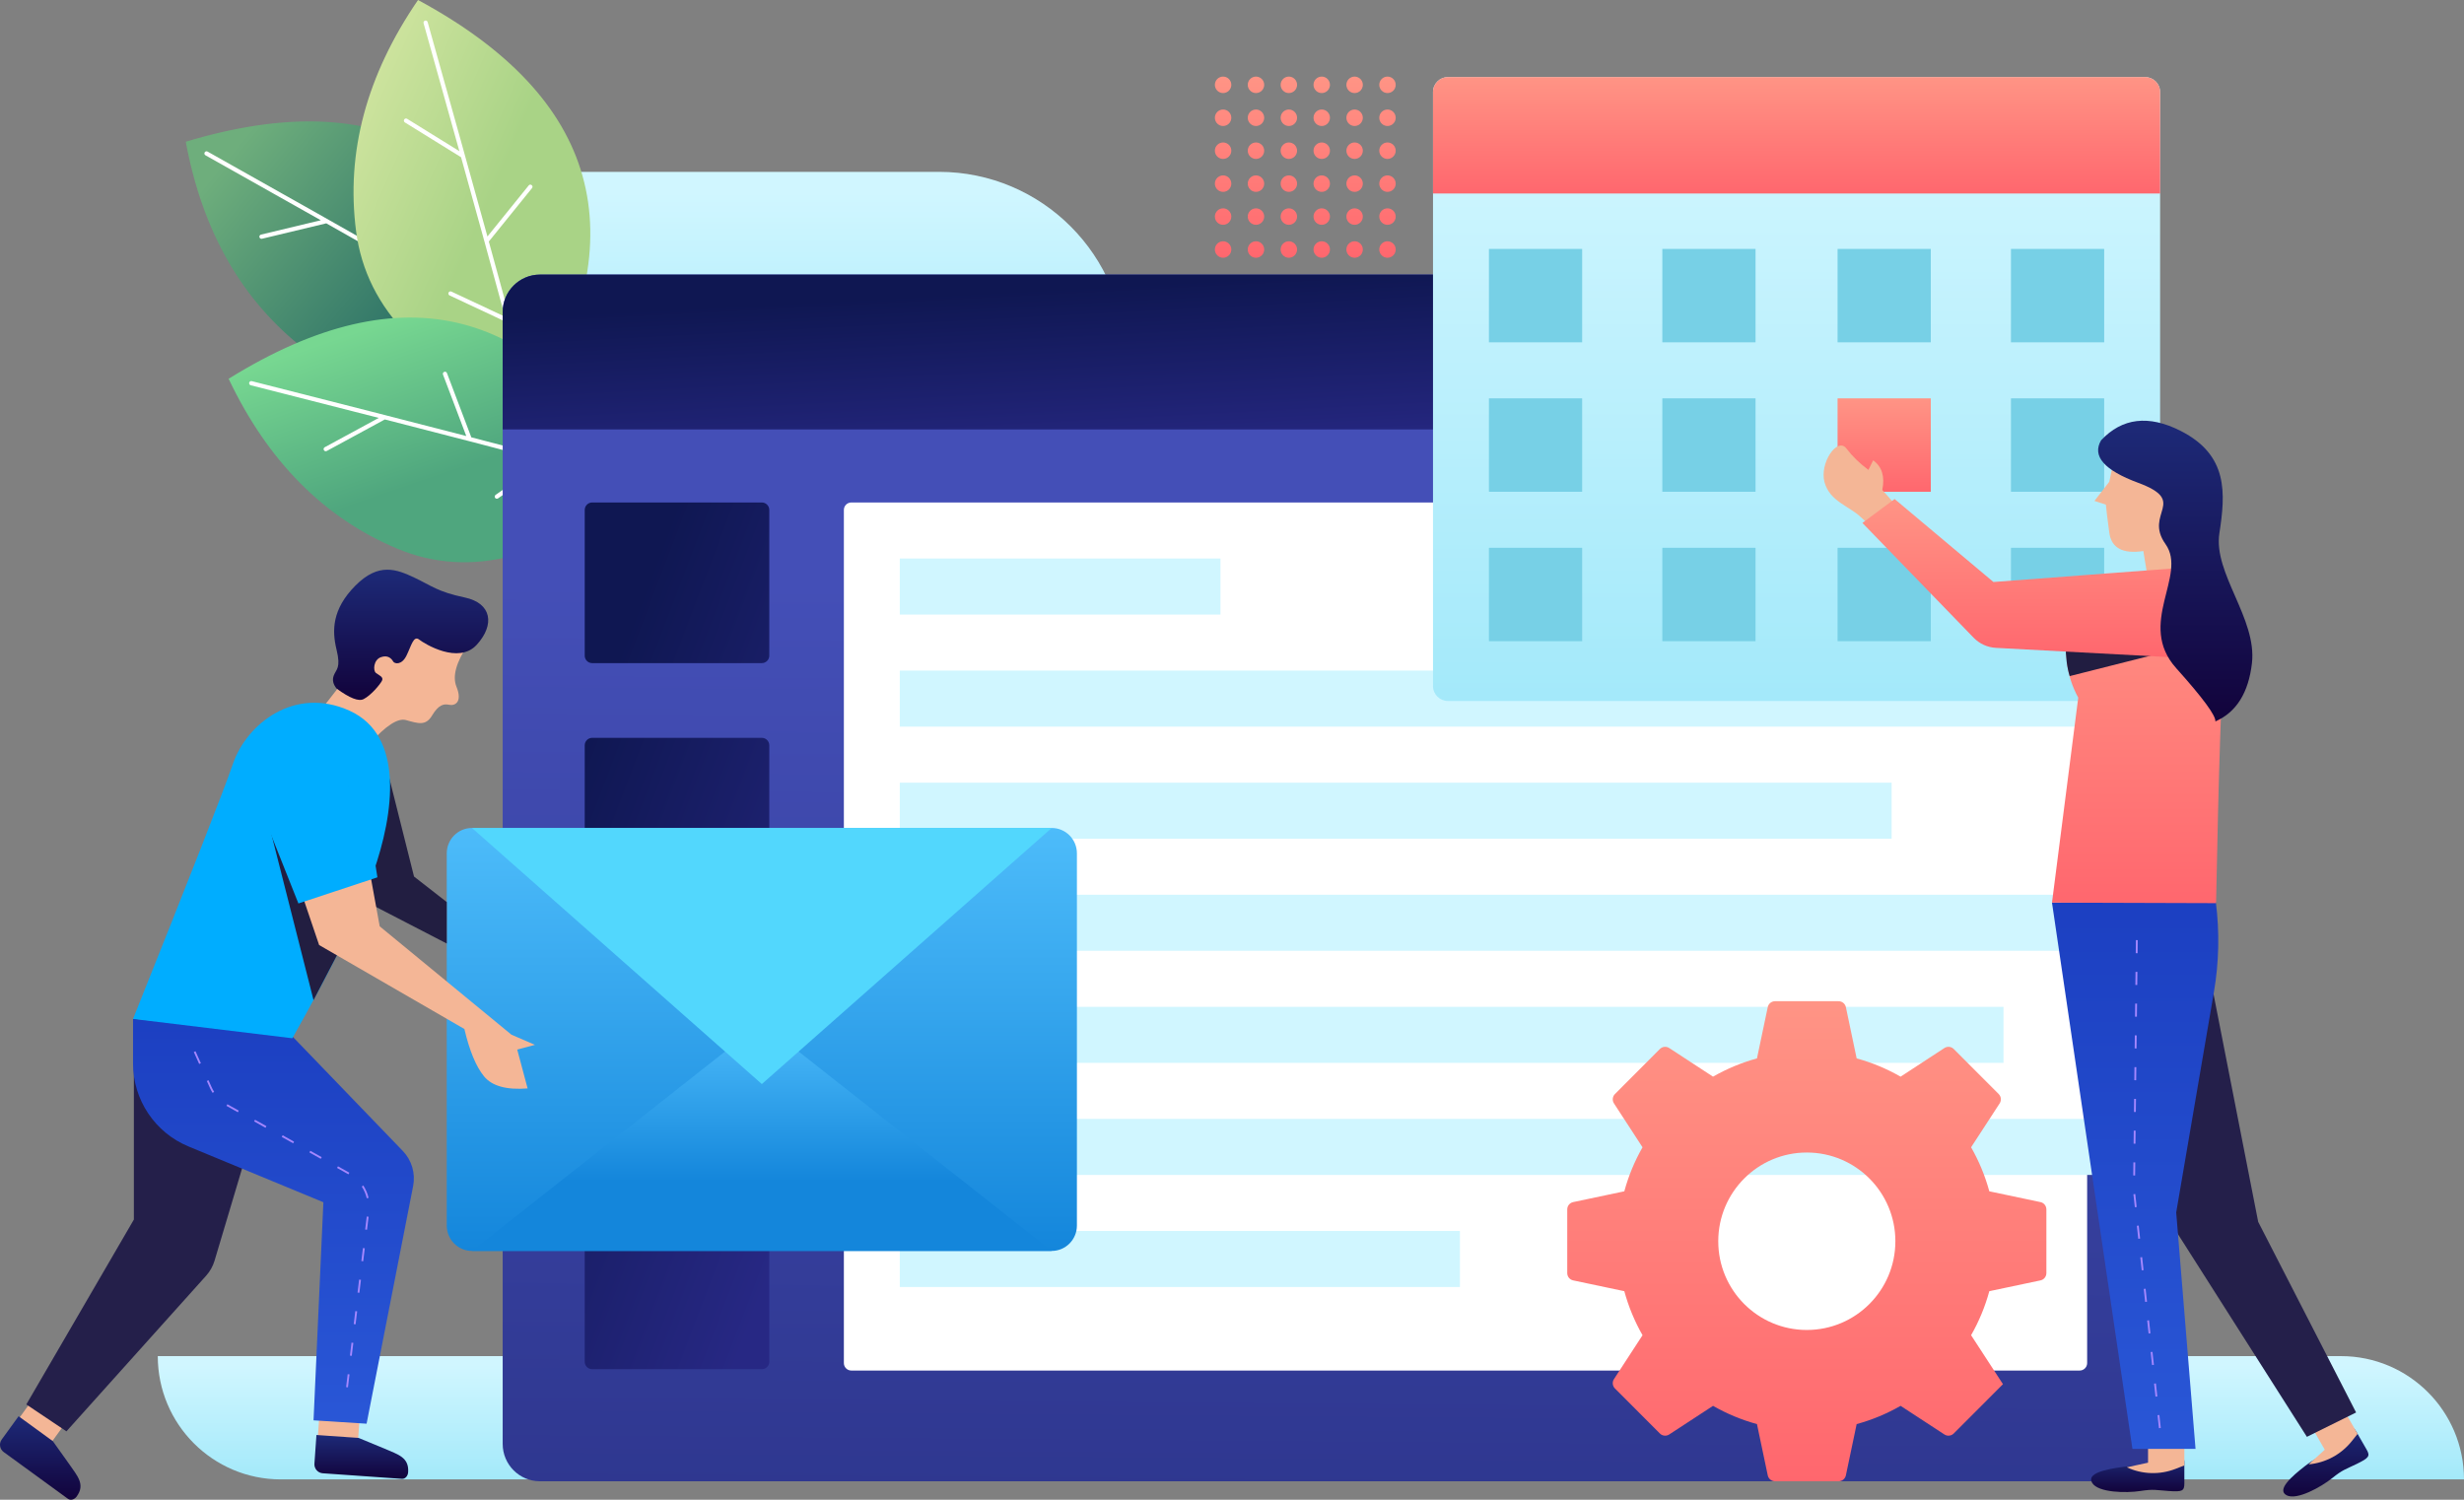 <svg width="414" height="252" viewBox="0 0 414 252" fill="none" xmlns="http://www.w3.org/2000/svg">
<rect x="0" y="0" width="414" height="252" fill="#808080" stroke="none"/>
<path d="M157.762 28.875C175.062 28.875 189.087 42.927 189.087 60.262V75.013H115.786C98.486 75.013 84.461 60.961 84.461 43.627V28.875H157.762Z" fill="url(#paint0_linear_751_49659)"/>
<path d="M26.51 227.867H393.326C404.744 227.867 414 237.142 414 248.582H47.185C35.767 248.582 26.51 239.308 26.51 227.867Z" fill="url(#paint1_linear_751_49659)"/>
<path fill-rule="evenodd" clip-rule="evenodd" d="M205.504 15.636C206.267 15.636 206.885 15.016 206.885 14.252C206.885 13.488 206.267 12.868 205.504 12.868C204.741 12.868 204.123 13.488 204.123 14.252C204.123 15.016 204.741 15.636 205.504 15.636ZM206.885 19.787C206.885 20.551 206.267 21.17 205.504 21.17C204.741 21.17 204.123 20.551 204.123 19.787C204.123 19.023 204.741 18.403 205.504 18.403C206.267 18.403 206.885 19.023 206.885 19.787ZM205.504 26.705C206.267 26.705 206.885 26.086 206.885 25.321C206.885 24.557 206.267 23.938 205.504 23.938C204.741 23.938 204.123 24.557 204.123 25.321C204.123 26.086 204.741 26.705 205.504 26.705ZM206.885 30.856C206.885 31.62 206.267 32.24 205.504 32.24C204.741 32.24 204.123 31.62 204.123 30.856C204.123 30.092 204.741 29.473 205.504 29.473C206.267 29.473 206.885 30.092 206.885 30.856ZM205.504 37.775C206.267 37.775 206.885 37.155 206.885 36.391C206.885 35.627 206.267 35.007 205.504 35.007C204.741 35.007 204.123 35.627 204.123 36.391C204.123 37.155 204.741 37.775 205.504 37.775ZM205.504 43.309C206.267 43.309 206.885 42.69 206.885 41.926C206.885 41.162 206.267 40.542 205.504 40.542C204.741 40.542 204.123 41.162 204.123 41.926C204.123 42.69 204.741 43.309 205.504 43.309ZM212.409 41.926C212.409 42.69 211.791 43.309 211.028 43.309C210.266 43.309 209.647 42.69 209.647 41.926C209.647 41.162 210.266 40.542 211.028 40.542C211.791 40.542 212.409 41.162 212.409 41.926ZM211.028 37.775C211.791 37.775 212.409 37.155 212.409 36.391C212.409 35.627 211.791 35.007 211.028 35.007C210.266 35.007 209.647 35.627 209.647 36.391C209.647 37.155 210.266 37.775 211.028 37.775ZM212.409 30.856C212.409 31.62 211.791 32.24 211.028 32.24C210.266 32.24 209.647 31.62 209.647 30.856C209.647 30.092 210.266 29.473 211.028 29.473C211.791 29.473 212.409 30.092 212.409 30.856ZM211.028 26.705C211.791 26.705 212.409 26.086 212.409 25.321C212.409 24.557 211.791 23.938 211.028 23.938C210.266 23.938 209.647 24.557 209.647 25.321C209.647 26.086 210.266 26.705 211.028 26.705ZM212.409 19.787C212.409 20.551 211.791 21.17 211.028 21.17C210.266 21.17 209.647 20.551 209.647 19.787C209.647 19.023 210.266 18.403 211.028 18.403C211.791 18.403 212.409 19.023 212.409 19.787ZM211.028 15.636C211.791 15.636 212.409 15.016 212.409 14.252C212.409 13.488 211.791 12.868 211.028 12.868C210.266 12.868 209.647 13.488 209.647 14.252C209.647 15.016 210.266 15.636 211.028 15.636ZM217.934 41.926C217.934 42.69 217.315 43.309 216.553 43.309C215.79 43.309 215.172 42.69 215.172 41.926C215.172 41.162 215.79 40.542 216.553 40.542C217.315 40.542 217.934 41.162 217.934 41.926ZM216.553 37.775C217.315 37.775 217.934 37.155 217.934 36.391C217.934 35.627 217.315 35.007 216.553 35.007C215.79 35.007 215.172 35.627 215.172 36.391C215.172 37.155 215.79 37.775 216.553 37.775ZM217.934 30.856C217.934 31.62 217.315 32.24 216.553 32.24C215.79 32.24 215.172 31.62 215.172 30.856C215.172 30.092 215.79 29.473 216.553 29.473C217.315 29.473 217.934 30.092 217.934 30.856ZM216.553 26.705C217.315 26.705 217.934 26.086 217.934 25.321C217.934 24.557 217.315 23.938 216.553 23.938C215.79 23.938 215.172 24.557 215.172 25.321C215.172 26.086 215.79 26.705 216.553 26.705ZM217.934 19.787C217.934 20.551 217.315 21.17 216.553 21.17C215.79 21.17 215.172 20.551 215.172 19.787C215.172 19.023 215.79 18.403 216.553 18.403C217.315 18.403 217.934 19.023 217.934 19.787ZM216.553 15.636C217.315 15.636 217.934 15.016 217.934 14.252C217.934 13.488 217.315 12.868 216.553 12.868C215.79 12.868 215.172 13.488 215.172 14.252C215.172 15.016 215.79 15.636 216.553 15.636ZM223.458 41.926C223.458 42.69 222.84 43.309 222.077 43.309C221.314 43.309 220.696 42.69 220.696 41.926C220.696 41.162 221.314 40.542 222.077 40.542C222.84 40.542 223.458 41.162 223.458 41.926ZM222.077 37.775C222.84 37.775 223.458 37.155 223.458 36.391C223.458 35.627 222.84 35.007 222.077 35.007C221.314 35.007 220.696 35.627 220.696 36.391C220.696 37.155 221.314 37.775 222.077 37.775ZM223.458 30.856C223.458 31.62 222.84 32.24 222.077 32.24C221.314 32.24 220.696 31.62 220.696 30.856C220.696 30.092 221.314 29.473 222.077 29.473C222.84 29.473 223.458 30.092 223.458 30.856ZM222.077 26.705C222.84 26.705 223.458 26.086 223.458 25.321C223.458 24.557 222.84 23.938 222.077 23.938C221.314 23.938 220.696 24.557 220.696 25.321C220.696 26.086 221.314 26.705 222.077 26.705ZM223.458 19.787C223.458 20.551 222.84 21.17 222.077 21.17C221.314 21.17 220.696 20.551 220.696 19.787C220.696 19.023 221.314 18.403 222.077 18.403C222.84 18.403 223.458 19.023 223.458 19.787ZM222.077 15.636C222.84 15.636 223.458 15.016 223.458 14.252C223.458 13.488 222.84 12.868 222.077 12.868C221.314 12.868 220.696 13.488 220.696 14.252C220.696 15.016 221.314 15.636 222.077 15.636ZM228.982 41.926C228.982 42.69 228.364 43.309 227.601 43.309C226.838 43.309 226.22 42.69 226.22 41.926C226.22 41.162 226.838 40.542 227.601 40.542C228.364 40.542 228.982 41.162 228.982 41.926ZM227.601 37.775C228.364 37.775 228.982 37.155 228.982 36.391C228.982 35.627 228.364 35.007 227.601 35.007C226.838 35.007 226.22 35.627 226.22 36.391C226.22 37.155 226.838 37.775 227.601 37.775ZM228.982 30.856C228.982 31.62 228.364 32.24 227.601 32.24C226.838 32.24 226.22 31.62 226.22 30.856C226.22 30.092 226.838 29.473 227.601 29.473C228.364 29.473 228.982 30.092 228.982 30.856ZM227.601 26.705C228.364 26.705 228.982 26.086 228.982 25.321C228.982 24.557 228.364 23.938 227.601 23.938C226.838 23.938 226.22 24.557 226.22 25.321C226.22 26.086 226.838 26.705 227.601 26.705ZM228.982 19.787C228.982 20.551 228.364 21.17 227.601 21.17C226.838 21.17 226.22 20.551 226.22 19.787C226.22 19.023 226.838 18.403 227.601 18.403C228.364 18.403 228.982 19.023 228.982 19.787ZM227.601 15.636C228.364 15.636 228.982 15.016 228.982 14.252C228.982 13.488 228.364 12.868 227.601 12.868C226.838 12.868 226.22 13.488 226.22 14.252C226.22 15.016 226.838 15.636 227.601 15.636ZM234.506 41.926C234.506 42.69 233.888 43.309 233.125 43.309C232.363 43.309 231.744 42.69 231.744 41.926C231.744 41.162 232.363 40.542 233.125 40.542C233.888 40.542 234.506 41.162 234.506 41.926ZM233.125 37.775C233.888 37.775 234.506 37.155 234.506 36.391C234.506 35.627 233.888 35.007 233.125 35.007C232.363 35.007 231.744 35.627 231.744 36.391C231.744 37.155 232.363 37.775 233.125 37.775ZM234.506 30.856C234.506 31.62 233.888 32.24 233.125 32.24C232.363 32.24 231.744 31.62 231.744 30.856C231.744 30.092 232.363 29.473 233.125 29.473C233.888 29.473 234.506 30.092 234.506 30.856ZM233.125 26.705C233.888 26.705 234.506 26.086 234.506 25.321C234.506 24.557 233.888 23.938 233.125 23.938C232.363 23.938 231.744 24.557 231.744 25.321C231.744 26.086 232.363 26.705 233.125 26.705ZM234.506 19.787C234.506 20.551 233.888 21.17 233.125 21.17C232.363 21.17 231.744 20.551 231.744 19.787C231.744 19.023 232.363 18.403 233.125 18.403C233.888 18.403 234.506 19.023 234.506 19.787ZM233.125 15.636C233.888 15.636 234.506 15.016 234.506 14.252C234.506 13.488 233.888 12.868 233.125 12.868C232.363 12.868 231.744 13.488 231.744 14.252C231.744 15.016 232.363 15.636 233.125 15.636Z" fill="url(#paint2_linear_751_49659)"/>
<path d="M93.546 59.062C75.916 67.04 61.821 66.939 51.261 58.759C40.702 50.578 34.017 38.93 31.209 23.814C64.217 13.882 84.996 25.631 93.546 59.062Z" fill="url(#paint3_linear_751_49659)"/>
<path d="M67.514 44.717C63.709 42.554 59.478 40.157 54.821 37.526L44.018 40.118C43.827 40.164 43.634 40.045 43.588 39.852C43.543 39.66 43.661 39.466 43.853 39.42L53.904 37.008C48.092 33.726 41.632 30.088 34.524 26.095C34.352 25.998 34.291 25.78 34.387 25.607C34.483 25.434 34.7 25.372 34.872 25.468C47.85 32.76 58.669 38.866 67.328 43.787L66.211 32.776C66.163 32.3 66.873 32.227 66.921 32.703L68.09 44.219C79.635 50.783 87.227 55.176 90.868 57.4C91.036 57.502 91.09 57.723 90.988 57.892C90.885 58.062 90.666 58.116 90.498 58.013C88.319 56.682 84.72 54.572 79.701 51.682C79.688 51.689 79.674 51.695 79.66 51.7L69.787 55.325C69.602 55.393 69.397 55.297 69.33 55.111C69.262 54.925 69.358 54.719 69.543 54.651L78.894 51.217C75.686 49.372 71.93 47.227 67.628 44.781C67.587 44.767 67.548 44.746 67.514 44.717Z" fill="white"/>
<path d="M89.598 69.051C71.475 62.171 61.553 52.105 59.83 38.85C58.107 25.596 61.577 12.646 70.238 0C100.641 16.408 107.094 39.425 89.598 69.051Z" fill="url(#paint4_linear_751_49659)"/>
<path d="M82.132 40.584C85.672 53.432 87.946 61.935 88.954 66.096C89.001 66.288 88.884 66.482 88.693 66.529C88.502 66.576 88.31 66.458 88.263 66.266C87.66 63.777 86.601 59.726 85.088 54.114C85.074 54.11 85.06 54.104 85.046 54.098L75.539 49.643C75.361 49.559 75.283 49.346 75.366 49.166C75.449 48.987 75.661 48.909 75.839 48.992L84.845 53.212C83.876 49.627 82.732 45.441 81.413 40.653C81.393 40.614 81.381 40.571 81.378 40.526C80.211 36.292 78.907 31.59 77.468 26.419L68.029 20.572C67.862 20.468 67.809 20.247 67.912 20.079C68.015 19.91 68.234 19.857 68.402 19.961L77.184 25.402C75.387 18.949 73.382 11.785 71.169 3.909C71.116 3.718 71.225 3.52 71.415 3.466C71.604 3.412 71.8 3.523 71.854 3.713C75.894 18.095 79.242 30.102 81.899 39.737L88.835 31.158C89.135 30.788 89.687 31.241 89.387 31.611L82.132 40.584Z" fill="white"/>
<path d="M107.642 81.468C92.676 93.771 79.046 97.346 66.751 92.192C54.456 87.038 45.01 77.523 38.414 63.646C67.72 45.449 90.796 51.39 107.642 81.468Z" fill="url(#paint5_linear_751_49659)"/>
<path d="M79.189 73.482C92.022 76.808 100.48 79.069 104.566 80.265C104.755 80.321 104.863 80.519 104.808 80.709C104.753 80.899 104.555 81.007 104.366 80.952C101.921 80.236 97.904 79.137 92.316 77.656C92.305 77.666 92.294 77.676 92.281 77.684L83.684 83.738C83.523 83.852 83.301 83.812 83.188 83.651C83.075 83.489 83.114 83.266 83.275 83.152L91.418 77.418C87.847 76.474 83.67 75.382 78.888 74.143C78.845 74.14 78.802 74.13 78.761 74.11C74.532 73.014 69.832 71.804 64.66 70.479L54.9 75.778C54.726 75.873 54.51 75.808 54.416 75.634C54.323 75.46 54.387 75.243 54.56 75.149L63.642 70.218C57.188 68.565 50.017 66.738 42.129 64.736C41.938 64.687 41.822 64.493 41.87 64.301C41.919 64.11 42.112 63.994 42.303 64.042C56.706 67.698 68.719 70.771 78.343 73.263L74.433 62.947C74.263 62.502 74.93 62.247 75.099 62.693L79.189 73.482Z" fill="white"/>
<path d="M90.726 46.139H356.049C359.509 46.139 362.314 48.949 362.314 52.416V242.62C362.314 246.086 359.509 248.897 356.049 248.897H90.726C87.266 248.897 84.461 246.086 84.461 242.62V52.416C84.461 48.949 87.266 46.139 90.726 46.139Z" fill="url(#paint6_linear_751_49659)"/>
<path fill-rule="evenodd" clip-rule="evenodd" d="M128.003 84.431H99.498C98.806 84.431 98.245 84.993 98.245 85.686V110.168C98.245 110.861 98.806 111.423 99.498 111.423H128.003C128.695 111.423 129.256 110.861 129.256 110.168V85.686C129.256 84.993 128.695 84.431 128.003 84.431ZM128.003 123.978H99.498C98.806 123.978 98.245 124.54 98.245 125.233V149.715C98.245 150.408 98.806 150.971 99.498 150.971H128.003C128.695 150.971 129.256 150.408 129.256 149.715V125.233C129.256 124.54 128.695 123.978 128.003 123.978ZM99.498 163.525H128.003C128.695 163.525 129.256 164.087 129.256 164.781V189.262C129.256 189.956 128.695 190.518 128.003 190.518H99.498C98.806 190.518 98.245 189.956 98.245 189.262V164.781C98.245 164.087 98.806 163.525 99.498 163.525ZM128.003 203.072H99.498C98.806 203.072 98.245 203.635 98.245 204.328V228.81C98.245 229.503 98.806 230.065 99.498 230.065H128.003C128.695 230.065 129.256 229.503 129.256 228.81V204.328C129.256 203.635 128.695 203.072 128.003 203.072Z" fill="url(#paint7_linear_751_49659)"/>
<path d="M143.039 84.431H349.428C350.12 84.431 350.681 84.993 350.681 85.686V229.035C350.681 229.729 350.12 230.291 349.428 230.291H143.039C142.347 230.291 141.786 229.729 141.786 229.035V85.686C141.786 84.993 142.347 84.431 143.039 84.431Z" fill="white"/>
<path fill-rule="evenodd" clip-rule="evenodd" d="M151.184 93.847H205.063V103.263H151.184V93.847ZM151.184 112.679H352.29V122.095H151.184V112.679ZM317.832 131.511H151.184V140.927H317.832V131.511ZM151.184 150.343H352.29V159.759H151.184V150.343ZM336.627 169.175H151.184V178.591H336.627V169.175ZM151.184 188.007H352.29V197.423H151.184V188.007ZM245.295 206.839H151.184V216.255H245.295V206.839Z" fill="#D0F6FF"/>
<path fill-rule="evenodd" clip-rule="evenodd" d="M271.178 185.403L275.977 192.776C274.663 195.077 273.628 197.559 272.916 200.174L264.322 201.987C263.742 202.11 263.327 202.622 263.327 203.216V213.915C263.327 214.509 263.742 215.021 264.322 215.143L272.916 216.956C273.628 219.572 274.663 222.053 275.977 224.355L271.178 231.728C270.854 232.225 270.923 232.882 271.342 233.302L278.892 240.867C279.311 241.287 279.966 241.355 280.463 241.031L287.822 236.222C290.118 237.539 292.595 238.576 295.205 239.289L297.015 247.9C297.137 248.481 297.648 248.897 298.241 248.897H308.919C309.511 248.897 310.023 248.481 310.145 247.9L311.954 239.289C314.565 238.576 317.041 237.539 319.338 236.222L326.697 241.031C327.193 241.355 327.848 241.287 328.267 240.867L336.537 232.581L331.182 224.355C332.496 222.053 333.532 219.572 334.243 216.956L342.837 215.143C343.417 215.021 343.832 214.509 343.832 213.915V203.216C343.832 202.622 343.417 202.11 342.837 201.987L334.243 200.174C333.532 197.559 332.496 195.077 331.182 192.776L335.981 185.403C336.305 184.905 336.237 184.249 335.818 183.829L328.267 176.264C327.848 175.844 327.193 175.776 326.697 176.1L319.338 180.909C317.041 179.592 314.565 178.554 311.954 177.842L310.145 169.23C310.023 168.649 309.511 168.233 308.919 168.233H298.241C297.648 168.233 297.137 168.649 297.015 169.23L295.205 177.842C292.595 178.554 290.118 179.592 287.822 180.909L280.463 176.1C279.966 175.776 279.311 175.844 278.892 176.264L271.342 183.829C270.923 184.249 270.854 184.905 271.178 185.403ZM318.459 208.565C318.459 216.799 311.797 223.474 303.58 223.474C295.362 223.474 288.7 216.799 288.7 208.565C288.7 200.331 295.362 193.657 303.58 193.657C311.797 193.657 318.459 200.331 318.459 208.565Z" fill="url(#paint8_linear_751_49659)"/>
<path d="M90.726 46.139H356.049C359.509 46.139 362.314 48.949 362.314 52.416V72.159H84.461L84.461 52.416C84.461 48.949 87.266 46.139 90.726 46.139Z" fill="url(#paint9_linear_751_49659)"/>
<path d="M79.299 139.123H176.707C179.046 139.123 180.942 141.032 180.942 143.387V205.929C180.942 208.284 179.046 210.193 176.707 210.193H79.299C76.96 210.193 75.064 208.284 75.064 205.929V143.387C75.064 141.032 76.96 139.123 79.299 139.123Z" fill="url(#paint10_linear_751_49659)"/>
<path d="M128.003 171.815L176.707 210.193H79.299L128.003 171.815Z" fill="url(#paint11_linear_751_49659)"/>
<path d="M79.299 139.123L176.707 139.123L128.003 182.152L79.299 139.123Z" fill="#52D7FD"/>
<path d="M75.064 151.57V158.541L59.386 150.43L50.944 128.827L64.048 125.309L69.565 147.286L75.064 151.57Z" fill="#221E41"/>
<path d="M62.103 124.977L54.272 118.847L56.613 115.844C56.965 111.683 59.428 107.451 64.005 103.148C68.581 98.845 73.463 100.561 78.651 108.296C76.638 111.271 75.986 113.634 76.695 115.386C77.758 118.014 76.403 118.629 75.473 118.424C74.543 118.218 73.673 118.426 72.598 120.223C71.523 122.021 70.273 121.564 68.214 120.995C66.842 120.615 64.805 121.943 62.103 124.977Z" fill="#F4B696"/>
<path d="M53.865 234.876L60.624 235.35L60.151 242.117L53.393 241.644L53.865 234.876Z" fill="#F4B696"/>
<path d="M53.167 241.12L60.265 241.617L64.657 243.436C66.867 244.399 68.752 244.861 68.576 247.38C68.531 248.027 68.067 248.522 67.539 248.485L54.225 247.552C53.397 247.494 52.772 246.774 52.83 245.944L53.167 241.12Z" fill="url(#paint12_linear_751_49659)"/>
<path d="M7.019 233.044L12.5 237.034L8.52 242.523L3.039 238.532L7.019 233.044Z" fill="#F4B696"/>
<path d="M3.124 237.968L8.881 242.159L11.643 246.033C13.008 248.023 14.363 249.416 12.882 251.459C12.501 251.984 11.845 252.156 11.418 251.845L0.62 243.984C-0.052 243.495 -0.201 242.553 0.287 241.88L3.124 237.968Z" fill="url(#paint13_linear_751_49659)"/>
<path d="M56.557 115.698C55.966 114.976 55.805 114.252 56.072 113.525C56.474 112.435 57.315 112.308 56.544 109.142C55.773 105.977 55.765 102.377 59.709 98.405C63.652 94.432 66.682 95.677 69.621 97.059C72.56 98.442 73.509 99.427 78.086 100.395C82.663 101.363 83.153 104.995 80.101 108.339C77.049 111.683 71.346 108.187 70.412 107.455C69.478 106.724 69.097 108.545 68.29 110.176C67.483 111.808 66.283 111.565 66.045 111.13C65.807 110.695 65.178 109.983 63.968 110.437C62.758 110.891 62.652 112.672 63.165 113.073C63.678 113.475 64.514 113.745 64.172 114.396C63.829 115.048 62.357 116.811 61.105 117.465C60.271 117.902 58.755 117.313 56.557 115.698Z" fill="url(#paint14_linear_751_49659)"/>
<path d="M43.243 187.735L36.052 211.822C35.77 212.765 35.284 213.633 34.627 214.365L11.163 240.506L4.422 235.987L22.494 204.919V171.209L41.99 174.427L43.243 187.735Z" fill="#241F4A"/>
<path d="M22.352 171.209L48.537 173.532L67.674 193.388C69.183 194.953 69.832 197.157 69.414 199.292L61.594 239.223L52.68 238.658L54.335 202.013L31.667 192.636C26.03 190.304 22.352 184.797 22.352 178.687V171.209Z" fill="url(#paint15_linear_751_49659)"/>
<path d="M22.352 171.209C32.003 147.11 37.6 132.817 39.144 128.331C41.461 121.601 49.516 115.23 58.748 119.428C67.98 123.625 66.217 136.691 62.698 146.671C60.351 153.324 55.826 162.587 49.121 174.459L22.352 171.209Z" fill="#00ADFF"/>
<path d="M52.68 168.051L45.103 138.211L53.45 135.481L57.412 158.99L52.68 168.051Z" fill="#221E41"/>
<path d="M60.251 136.171L63.798 155.648L85.928 173.854L89.882 175.563L86.905 176.362L88.65 182.888C85.099 183.166 82.656 182.487 81.321 180.852C79.987 179.217 78.888 176.566 78.026 172.9L53.619 158.793L47.147 139.689L60.251 136.171Z" fill="#F4B696"/>
<path d="M60.916 131.604L63.414 147.416L50.139 151.808L43.641 135.477" fill="#00ADFF"/>
<path fill-rule="evenodd" clip-rule="evenodd" d="M32.85 176.643L32.564 176.771L33.463 178.775L33.749 178.646L32.85 176.643ZM35.033 181.509L34.748 181.638L35.273 182.809C35.401 183.094 35.549 183.369 35.717 183.632L35.981 183.464C35.822 183.213 35.681 182.952 35.559 182.68L35.033 181.509ZM38.049 185.816L38.202 185.543L40.115 186.616L39.962 186.89L38.049 185.816ZM42.848 188.151L42.694 188.424L44.607 189.498L44.761 189.224L42.848 188.151ZM47.34 191.032L47.493 190.758L49.406 191.832L49.253 192.106L47.34 191.032ZM52.139 193.366L51.986 193.64L53.899 194.714L54.052 194.44L52.139 193.366ZM56.632 196.248L56.785 195.974L58.698 197.048L58.545 197.322L56.632 196.248ZM61.045 199.2L60.783 199.372C61.176 199.974 61.461 200.641 61.624 201.342L61.929 201.271C61.758 200.534 61.459 199.833 61.045 199.2ZM61.622 204.413L61.933 204.451L61.669 206.632L61.358 206.594L61.622 204.413ZM61.292 209.748L60.981 209.71L60.717 211.891L61.028 211.929L61.292 209.748ZM60.34 215.007L60.651 215.045L60.387 217.226L60.076 217.188L60.34 215.007ZM60.01 220.342L59.699 220.304L59.435 222.485L59.746 222.523L60.01 220.342ZM59.058 225.601L59.369 225.639L59.105 227.82L58.794 227.782L59.058 225.601ZM58.728 230.936L58.417 230.898L58.153 233.079L58.464 233.117L58.728 230.936Z" fill="#A587FF"/>
<path d="M243.279 12.951H360.434C361.818 12.951 362.94 14.075 362.94 15.462V115.272C362.94 116.659 361.818 117.783 360.434 117.783H243.279C241.895 117.783 240.773 116.659 240.773 115.272V15.462C240.773 14.075 241.895 12.951 243.279 12.951Z" fill="url(#paint16_linear_751_49659)"/>
<path fill-rule="evenodd" clip-rule="evenodd" d="M250.17 41.827H265.833V57.52H250.17V41.827ZM250.17 66.936H265.833V82.63H250.17V66.936ZM294.965 41.827H279.303V57.52H294.965V41.827ZM279.303 66.936H294.965V82.63H279.303V66.936ZM324.411 41.827H308.748V57.52H324.411V41.827ZM337.88 41.827H353.543V57.52H337.88V41.827ZM353.543 66.936H337.88V82.63H353.543V66.936ZM250.17 92.046H265.833V107.739H250.17V92.046ZM294.965 92.046H279.303V107.739H294.965V92.046ZM308.748 92.046H324.411V107.739H308.748V92.046ZM353.543 92.046H337.88V107.739H353.543V92.046Z" fill="#77D0E6"/>
<path d="M308.748 66.936H324.411V82.63H308.748V66.936Z" fill="url(#paint17_linear_751_49659)"/>
<path d="M243.279 12.951H360.434C361.818 12.951 362.94 14.075 362.94 15.462V32.513H240.773V15.462C240.773 14.075 241.895 12.951 243.279 12.951Z" fill="url(#paint18_linear_751_49659)"/>
<path d="M391.871 243.988C392.58 242.728 393.303 241.657 394.041 240.777C395.149 239.455 395.541 239.928 395.888 240.53C396.235 241.133 397.015 242.485 397.644 243.577C398.273 244.67 398.005 244.986 396.007 245.966C394.01 246.947 393.673 246.905 391.835 248.38C389.998 249.855 385.895 252.15 384.191 251.245C382.486 250.339 385.013 248.101 387.319 246.314C388.856 245.123 390.373 244.348 391.871 243.988Z" fill="url(#paint19_linear_751_49659)"/>
<path d="M392.751 235.087L396.121 240.935L395.14 242.163C393.357 244.396 390.741 245.802 387.898 246.054L390.61 243.593L387.47 238.142L392.751 235.087Z" fill="#F4B696"/>
<path d="M387.605 241.429L365.105 206.064L371.17 163.211L379.418 205.301L395.87 237.337L387.605 241.429Z" fill="#241F4A"/>
<path d="M361.808 246.748C363.051 246.012 364.212 245.448 365.29 245.055C366.909 244.465 367.013 245.071 367.013 245.767C367.013 246.462 367.013 248.024 367.013 249.285C367.013 250.547 366.622 250.686 364.403 250.534C362.185 250.382 361.913 250.177 359.586 250.534C357.258 250.891 352.56 250.823 351.536 249.185C350.511 247.547 353.816 246.875 356.705 246.483C358.631 246.221 360.332 246.31 361.808 246.748Z" fill="url(#paint20_linear_751_49659)"/>
<path d="M367.013 239.48V246.233L365.55 246.805C362.892 247.846 359.925 247.753 357.337 246.546L360.914 245.774V239.48H367.013Z" fill="#F4B696"/>
<path d="M318.989 85.382L316.262 82.333C316.722 80.08 316.211 78.418 314.728 77.348L313.93 78.953C312.477 77.883 311.245 76.685 310.233 75.359C308.716 73.37 305.675 77.797 306.556 81.031C307.436 84.264 310.758 85.058 312.64 86.885C312.941 87.178 314.013 88.127 315.856 89.735L318.989 85.382Z" fill="#F4B696"/>
<path d="M361.275 99.604L360.121 92.591C356.652 93.115 354.744 92.077 354.399 89.476C354.054 86.875 353.863 85.314 353.827 84.793L351.907 84.172L354.399 80.954L355.73 74.747C358.907 73.573 362.385 74.778 366.164 78.36C371.834 83.734 369.001 95.896 368.249 98.811C367.747 100.753 365.423 101.018 361.275 99.604Z" fill="#F4B696"/>
<path d="M368.892 243.449H358.288L344.774 151.669L372.298 151.534C372.946 156.571 372.84 161.676 371.983 166.681L365.645 203.725L368.892 243.449Z" fill="url(#paint21_linear_751_49659)"/>
<path d="M344.774 151.668L349.185 117.229C347.172 113.541 346.668 109.471 347.675 105.02C348.474 102.452 350.167 101.167 352.753 101.167C356.632 101.167 367.558 95.156 369.928 95.156C373.05 96.299 374.337 100.555 373.789 107.927C373.241 115.298 372.759 129.907 372.343 151.755L344.774 151.668Z" fill="url(#paint22_linear_751_49659)"/>
<path d="M361.425 110.149L347.749 113.606C347.297 112.155 347.072 110.381 347.072 108.284C347.072 106.186 351.856 106.808 361.425 110.149Z" fill="#211D41"/>
<path d="M365.121 110.45L335.353 108.858C333.935 108.783 332.598 108.173 331.608 107.153L312.92 87.868L318.332 83.849L334.938 97.793C357.55 96.076 369.06 95.217 369.468 95.217C369.876 95.217 369.876 96.076 369.468 97.793L365.121 110.45Z" fill="url(#paint23_linear_751_49659)"/>
<path d="M353.023 73.983C351.473 76.633 353.546 79.011 359.241 81.119C367.784 84.279 360.122 86.192 363.854 91.434C367.585 96.677 358.947 104.807 365.645 112.275C370.111 117.254 372.306 120.235 372.23 121.219C375.751 119.672 377.798 116.407 378.371 111.423C379.229 103.947 371.863 96.34 372.897 89.616C373.932 82.892 374.428 76.481 366.386 72.399C361.025 69.677 356.571 70.206 353.023 73.983Z" fill="url(#paint24_linear_751_49659)"/>
<path fill-rule="evenodd" clip-rule="evenodd" d="M358.847 160.162L359.16 160.165L359.184 157.968L358.871 157.965L358.847 160.162ZM359.1 165.501L358.787 165.497L358.811 163.3L359.125 163.304L359.1 165.501ZM358.727 170.833L359.04 170.836L359.065 168.639L358.752 168.636L358.727 170.833ZM358.98 176.172L358.667 176.168L358.692 173.971L359.005 173.975L358.98 176.172ZM358.607 181.503L358.92 181.507L358.945 179.31L358.632 179.306L358.607 181.503ZM358.861 186.842L358.547 186.839L358.572 184.642L358.885 184.645L358.861 186.842ZM358.488 192.174L358.801 192.178L358.825 189.981L358.512 189.977L358.488 192.174ZM358.741 197.513L358.428 197.51L358.452 195.313L358.766 195.316L358.741 197.513ZM358.694 202.848L359.005 202.814L358.767 200.63L358.455 200.664L358.694 202.848ZM359.583 208.118L359.272 208.152L359.034 205.968L359.345 205.934L359.583 208.118ZM359.85 213.456L360.162 213.422L359.924 211.238L359.612 211.272L359.85 213.456ZM360.74 218.726L360.429 218.76L360.191 216.576L360.502 216.542L360.74 218.726ZM361.007 224.065L361.319 224.031L361.08 221.846L360.769 221.881L361.007 224.065ZM361.897 229.335L361.586 229.369L361.347 227.185L361.659 227.151L361.897 229.335ZM362.164 234.673L362.475 234.639L362.237 232.455L361.926 232.489L362.164 234.673ZM362.742 239.977L363.054 239.943L362.816 237.759L362.504 237.793L362.742 239.977Z" fill="#A587FF"/>
<defs>
<linearGradient id="paint0_linear_751_49659" x1="61.552" y1="32.227" x2="61.552" y2="98.571" gradientUnits="userSpaceOnUse">
<stop stop-color="#D0F6FF"/>
<stop offset="1" stop-color="#8BE2F7"/>
</linearGradient>
<linearGradient id="paint1_linear_751_49659" x1="-58.337" y1="229.372" x2="-58.337" y2="259.159" gradientUnits="userSpaceOnUse">
<stop stop-color="#D0F6FF"/>
<stop offset="1" stop-color="#8BE2F7"/>
</linearGradient>
<linearGradient id="paint2_linear_751_49659" x1="204.123" y1="12.868" x2="204.123" y2="43.309" gradientUnits="userSpaceOnUse">
<stop stop-color="#FF9485"/>
<stop offset="1" stop-color="#FF676E"/>
</linearGradient>
<linearGradient id="paint3_linear_751_49659" x1="16.771" y1="52.572" x2="64.464" y2="91.695" gradientUnits="userSpaceOnUse">
<stop stop-color="#6EAE7C"/>
<stop offset="1" stop-color="#0F575D"/>
</linearGradient>
<linearGradient id="paint4_linear_751_49659" x1="55.404" y1="25.709" x2="80.85" y2="36.924" gradientUnits="userSpaceOnUse">
<stop stop-color="#CFE49F"/>
<stop offset="1" stop-color="#A9D386"/>
</linearGradient>
<linearGradient id="paint5_linear_751_49659" x1="43.671" y1="61.269" x2="52.628" y2="87.311" gradientUnits="userSpaceOnUse">
<stop stop-color="#77D791"/>
<stop offset="1" stop-color="#4FA67E"/>
</linearGradient>
<linearGradient id="paint6_linear_751_49659" x1="345.8" y1="278.262" x2="347.184" y2="99.596" gradientUnits="userSpaceOnUse">
<stop stop-color="#2B3389"/>
<stop offset="1" stop-color="#444FB7"/>
</linearGradient>
<linearGradient id="paint7_linear_751_49659" x1="99.893" y1="120.839" x2="156.705" y2="142.462" gradientUnits="userSpaceOnUse">
<stop stop-color="#0F1752"/>
<stop offset="1" stop-color="#272884"/>
</linearGradient>
<linearGradient id="paint8_linear_751_49659" x1="263.327" y1="168.233" x2="263.327" y2="248.897" gradientUnits="userSpaceOnUse">
<stop stop-color="#FF9485"/>
<stop offset="1" stop-color="#FF676E"/>
</linearGradient>
<linearGradient id="paint9_linear_751_49659" x1="99.232" y1="52.644" x2="100.828" y2="83.093" gradientUnits="userSpaceOnUse">
<stop stop-color="#0F1752"/>
<stop offset="1" stop-color="#272884"/>
</linearGradient>
<linearGradient id="paint10_linear_751_49659" x1="75.064" y1="139.123" x2="75.064" y2="210.193" gradientUnits="userSpaceOnUse">
<stop stop-color="#4DBCFA"/>
<stop offset="1" stop-color="#1486DB"/>
</linearGradient>
<linearGradient id="paint11_linear_751_49659" x1="94.096" y1="171.815" x2="94.096" y2="198.534" gradientUnits="userSpaceOnUse">
<stop stop-color="#4DBCFA"/>
<stop offset="1" stop-color="#1486DB"/>
</linearGradient>
<linearGradient id="paint12_linear_751_49659" x1="52.826" y1="241.12" x2="52.826" y2="248.487" gradientUnits="userSpaceOnUse">
<stop stop-color="#1D2A78"/>
<stop offset="1" stop-color="#12033B"/>
</linearGradient>
<linearGradient id="paint13_linear_751_49659" x1="0" y1="237.968" x2="0" y2="252" gradientUnits="userSpaceOnUse">
<stop stop-color="#1D2A78"/>
<stop offset="1" stop-color="#12033B"/>
</linearGradient>
<linearGradient id="paint14_linear_751_49659" x1="55.947" y1="95.724" x2="55.947" y2="117.605" gradientUnits="userSpaceOnUse">
<stop stop-color="#1D2A78"/>
<stop offset="1" stop-color="#12033B"/>
</linearGradient>
<linearGradient id="paint15_linear_751_49659" x1="4.785" y1="135.194" x2="4.785" y2="298.168" gradientUnits="userSpaceOnUse">
<stop stop-color="#1533B6"/>
<stop offset="1" stop-color="#356BE9"/>
</linearGradient>
<linearGradient id="paint16_linear_751_49659" x1="214.022" y1="20.567" x2="214.022" y2="171.308" gradientUnits="userSpaceOnUse">
<stop stop-color="#D0F6FF"/>
<stop offset="1" stop-color="#8BE2F7"/>
</linearGradient>
<linearGradient id="paint17_linear_751_49659" x1="308.748" y1="66.936" x2="308.748" y2="82.63" gradientUnits="userSpaceOnUse">
<stop stop-color="#FF9485"/>
<stop offset="1" stop-color="#FF676E"/>
</linearGradient>
<linearGradient id="paint18_linear_751_49659" x1="240.773" y1="12.951" x2="240.773" y2="32.513" gradientUnits="userSpaceOnUse">
<stop stop-color="#FF9485"/>
<stop offset="1" stop-color="#FF676E"/>
</linearGradient>
<linearGradient id="paint19_linear_751_49659" x1="383.632" y1="239.93" x2="383.632" y2="251.45" gradientUnits="userSpaceOnUse">
<stop stop-color="#1D2A78"/>
<stop offset="1" stop-color="#12033B"/>
</linearGradient>
<linearGradient id="paint20_linear_751_49659" x1="351.345" y1="244.816" x2="351.345" y2="250.71" gradientUnits="userSpaceOnUse">
<stop stop-color="#1D2A78"/>
<stop offset="1" stop-color="#12033B"/>
</linearGradient>
<linearGradient id="paint21_linear_751_49659" x1="334.371" y1="102.864" x2="334.371" y2="323.106" gradientUnits="userSpaceOnUse">
<stop stop-color="#1533B6"/>
<stop offset="1" stop-color="#356BE9"/>
</linearGradient>
<linearGradient id="paint22_linear_751_49659" x1="344.774" y1="95.156" x2="344.774" y2="151.755" gradientUnits="userSpaceOnUse">
<stop stop-color="#FF9485"/>
<stop offset="1" stop-color="#FF676E"/>
</linearGradient>
<linearGradient id="paint23_linear_751_49659" x1="312.92" y1="83.849" x2="312.92" y2="110.45" gradientUnits="userSpaceOnUse">
<stop stop-color="#FF9485"/>
<stop offset="1" stop-color="#FF676E"/>
</linearGradient>
<linearGradient id="paint24_linear_751_49659" x1="352.526" y1="70.689" x2="352.526" y2="121.219" gradientUnits="userSpaceOnUse">
<stop stop-color="#1D2A78"/>
<stop offset="1" stop-color="#12033B"/>
</linearGradient>
</defs>
</svg>
